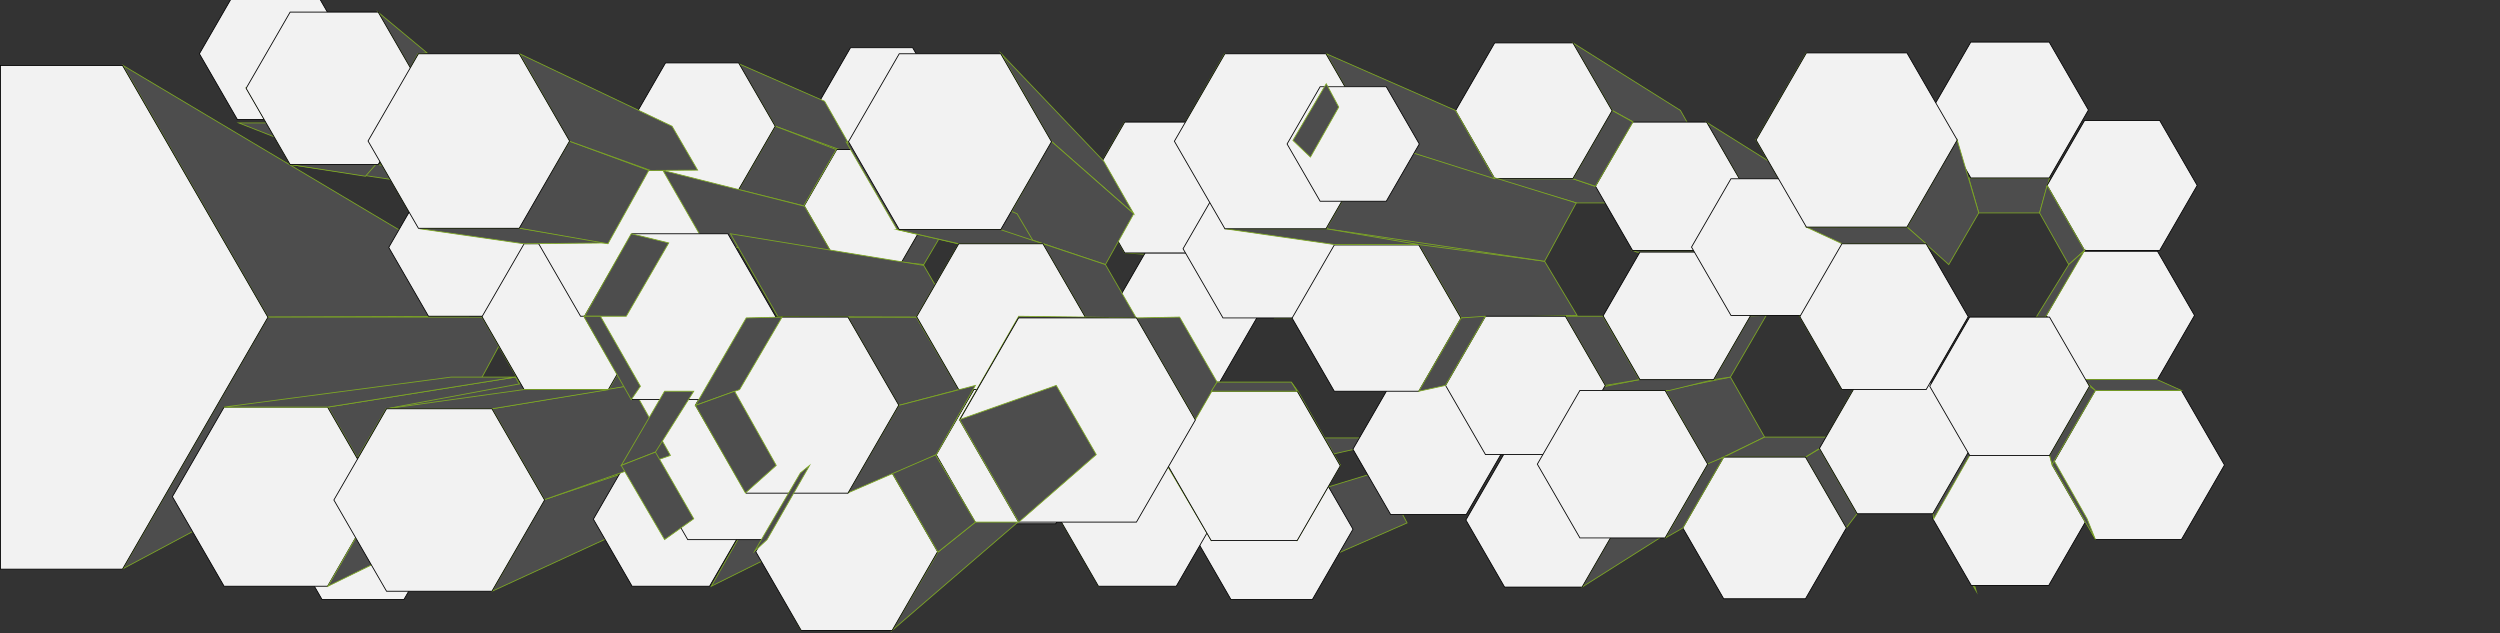<svg xmlns="http://www.w3.org/2000/svg" width="3000" height="760" viewBox="0 0 3000 760">
  <rect x="0" y="0" width="3000" height="760" fill="#333333" stroke="none"/>
  <defs>
    <style>
      .cls-1 {
        fill: #4d4d4d;
        stroke: #7ea824;
      }

      .cls-1, .cls-2 {
        stroke-miterlimit: 10;
      }

      .cls-2 {
        fill: #f2f2f2;
        stroke: #000;
      }
    </style>
  </defs>
  <title>aartics_artboards_ungroupedfortest</title>
  <g id="_08stage" data-name="08stage">
    <polygon id="s41" class="cls-1" points="1367.5 240.5 1408.5 307.5 1349.5 303.5 1304.5 224.5 1367.5 240.5"/>
    <polygon id="s88" class="cls-1" points="2447.5 255.5 2374.5 255.5 2362.5 213.5 2459.5 213.5 2447.5 255.5"/>
    <polygon id="s40" class="cls-1" points="1330.5 380.5 1375.5 303.5 1434.5 310.5 1393.5 379.5 1330.5 380.5"/>
    <polygon id="s52" class="cls-1" points="1368.5 240.5 1408.5 169.5 1349.5 146.5 1304.5 224.5 1368.5 240.5"/>
    <polygon id="s60" class="cls-1" points="1671.5 460.5 1700.5 450.5 1654.5 525.5 1626.5 539.5 1671.5 460.5"/>
    <polygon id="s62" class="cls-1" points="1429.5 634.5 1655.5 565.5 1688.5 627.5 1478.5 719.5 1429.5 634.5"/>
    <polygon id="s59" class="cls-1" points="1552.5 380.5 1603.5 468.5 1667.5 449.5 1625.5 380.5 1552.5 380.5"/>
    <polygon id="s61" class="cls-1" points="1591.5 525.5 1677.5 525.5 1623.5 539.5 1574.5 550.5 1477.5 550.5 1591.5 525.5"/>
    <polygon id="s57" class="cls-1" points="1801.5 254.5 1837.5 196.5 1469.5 64.5 1409.5 169.5 1801.5 254.5"/>
    <polygon id="s56" class="cls-1" points="1837.5 316.5 1801.5 254.5 1409.5 169.5 1469.5 274.5 1837.5 316.5"/>
    <polygon id="s94" class="cls-1" points="2313.5 571.5 2348.5 632.5 2371.5 709.5 2325.5 629.5 2313.5 571.5"/>
    <polygon id="_42" data-name="42" class="cls-2" points="2458.48 541.5 2365.52 541.5 2319.05 622 2365.52 702.5 2458.48 702.5 2504.95 622 2458.48 541.5"/>
    <polygon id="_50" data-name="50" class="cls-2" points="2591.61 144.5 2501.54 144.5 2456.5 222.5 2501.54 300.51 2591.61 300.51 2636.64 222.5 2591.61 144.5"/>
    <polygon id="_49" data-name="49" class="cls-2" points="2588.96 301.5 2500.04 301.5 2455.59 378.5 2500.04 455.5 2588.96 455.5 2633.41 378.5 2588.96 301.5"/>
    <polygon id="_48" data-name="48" class="cls-2" points="2617.67 468.5 2514.33 468.5 2462.65 558 2514.33 647.5 2617.67 647.5 2669.35 558 2617.67 468.5"/>
    <polygon id="_51" data-name="51" class="cls-2" points="2459.05 50.5 2364.95 50.5 2317.89 132 2364.95 213.5 2459.05 213.5 2506.11 132 2459.05 50.5"/>
    <polygon id="s87" class="cls-1" points="2338.5 317.5 2374.5 255.5 2348.5 167.5 2288.5 272.5 2338.5 317.5"/>
    <polygon id="s90" class="cls-1" points="2447.5 255.5 2456.5 222.5 2501.5 300.5 2482.5 317.5 2447.5 255.5"/>
    <polygon id="s92" class="cls-1" points="2171.5 214.5 2107.5 167.5 2167.5 63.5 2216.5 126.5 2171.5 214.5"/>
    <polygon id="s91" class="cls-1" points="2217.5 293.5 2167.5 272.5 2107.5 168.5 2171.5 214.5 2217.5 293.5"/>
    <polygon id="s89" class="cls-1" points="2482.5 317.5 2501.5 300.5 2454.5 380.5 2443.5 380.5 2482.5 317.5"/>
    <polygon id="s85" class="cls-1" points="2504.5 622.5 2514.5 647.5 2462.5 557.5 2458.5 541.5 2504.5 622.5"/>
    <polygon id="s84" class="cls-1" points="2166.5 548.5 2183.5 538.5 2228.5 616.5 2215.5 633.5 2166.5 548.5"/>
    <polygon id="s82" class="cls-1" points="1998.5 468.5 2076.5 452.5 2117.5 524.5 2049.5 557.5 1998.5 468.5"/>
    <polygon id="s80" class="cls-1" points="2056.5 455.5 2100.5 379.04 2119.5 378.5 2076.5 452.5 2056.5 455.5"/>
    <polygon id="s79" class="cls-1" points="1901.5 468.5 1967.5 455.5 2056.5 455.5 2003.5 468.5 1901.5 468.5"/>
    <polygon id="s78" class="cls-1" points="1878.5 379.5 1923.5 379.5 1967.5 455.5 1926.5 462.5 1878.5 379.5"/>
    <polygon id="s77" class="cls-1" points="1898.5 704.5 2015.5 630.5 2053.5 567.5 1944.5 624.5 1898.5 704.5"/>
    <polygon id="s76" class="cls-1" points="2047.5 146.5 2122.5 193.5 2157.5 255.5 2092.5 223.5 2047.5 146.5"/>
    <polygon id="s75" class="cls-1" points="1887.5 51.5 2016.5 132.5 2052.5 196.5 1934.5 132.5 1887.5 51.5"/>
    <polygon id="s73" class="cls-1" points="1793.5 214.5 1891.5 243.5 1971.5 243.5 1887.5 214.5 1793.5 214.5"/>
    <polygon id="s70" class="cls-1" points="1702.5 293.5 1853.5 313.5 1892.5 378.5 1753.5 381.5 1702.5 293.5"/>
    <polygon id="s68" class="cls-1" points="1964.5 302.65 1959.5 300.52 2047.5 300.52 2053.5 302.65 1964.5 302.65"/>
    <polygon id="s66" class="cls-1" points="2507.5 463.5 2514.5 468.5 2462.5 557.5 2459.5 546.5 2507.5 463.5"/>
    <polygon id="s67" class="cls-1" points="2588.5 455.5 2617.5 468.5 2514.5 468.5 2500.5 455.5 2588.5 455.5"/>
    <polygon id="s97" class="cls-1" points="2191.5 524.5 2183.5 538.5 2228.5 459.5 2233.5 452.5 2191.5 524.5"/>
    <polygon id="s95" class="cls-1" points="2307.5 459.5 2312.5 466.5 2358.5 546.5 2352.5 538.5 2307.5 459.5"/>
    <polygon id="s93" class="cls-1" points="2363.5 538.5 2366.5 541.5 2320.5 622.5 2319.5 615.5 2363.5 538.5"/>
    <polygon id="s58" class="cls-1" points="1602.5 298.5 1580.5 293.5 1529.5 381.5 1554.5 381.5 1602.5 298.5"/>
    <polygon id="s35" class="cls-1" points="1447.5 303.5 1410.5 298.5 1458.5 381.5 1494.5 380.5 1447.5 303.5"/>
    <polygon id="s36" class="cls-1" points="1442.5 299.5 1485.5 225.5 1458.5 215.5 1410.5 298.5 1442.5 299.5"/>
    <polygon id="s83" class="cls-1" points="2068.5 548.5 2117.5 524.5 2205.5 524.5 2166.5 548.5 2068.5 548.5"/>
    <polygon id="_45" data-name="45" class="cls-2" points="2319.32 459.5 2228.68 459.5 2183.36 538 2228.68 616.5 2319.32 616.5 2364.64 538 2319.32 459.5"/>
    <polygon id="_39" data-name="39" class="cls-2" points="2056.31 302.5 1967.93 302.5 1923.74 379.04 1967.93 455.58 2056.31 455.58 2100.5 379.04 2056.31 302.5"/>
    <polygon id="_37" data-name="37" class="cls-2" points="2047.96 146.5 1959.04 146.5 1914.59 223.5 1959.04 300.5 2047.96 300.5 2092.41 223.5 2047.96 146.5"/>
    <polygon id="_36" data-name="36" class="cls-2" points="2171.84 214.5 2077.16 214.5 2029.82 296.5 2077.16 378.5 2171.84 378.5 2219.18 296.5 2171.84 214.5"/>
    <polygon id="s86" class="cls-1" points="2210.5 292.5 2167.5 272.5 2288.5 272.5 2311.36 292.5 2210.5 292.5"/>
    <polygon id="_44" data-name="44" class="cls-2" points="2288.33 63.5 2167.67 63.5 2107.33 168 2167.67 272.5 2288.33 272.5 2348.67 168 2288.33 63.5"/>
    <polygon id="_43" data-name="43" class="cls-2" points="2459.42 380.5 2363.58 380.5 2315.66 463.5 2363.58 546.5 2459.42 546.5 2507.34 463.5 2459.42 380.5"/>
    <polygon id="s96" class="cls-1" points="2210.5 467.5 2221.5 452.5 2181.5 379.04 2159.5 379.5 2210.5 467.5"/>
    <polygon id="_46" data-name="46" class="cls-2" points="2311.36 292.5 2210.33 292.5 2159.81 380 2210.33 467.5 2311.36 467.5 2361.88 380 2311.36 292.5"/>
    <polygon id="_47" data-name="47" class="cls-2" points="2166.57 548.5 2068.43 548.5 2019.35 633.5 2068.43 718.5 2166.57 718.5 2215.65 633.5 2166.57 548.5"/>
    <polygon id="s81" class="cls-1" points="1998.5 645.5 2019.5 633.5 2068.5 548.5 2049.5 556.5 1998.5 645.5"/>
    <polygon id="_26" data-name="26" class="cls-2" points="1463.67 303.5 1374.18 303.5 1329.43 381 1374.18 458.5 1463.67 458.5 1508.41 381 1463.67 303.5"/>
    <polygon id="_27" data-name="27" class="cls-2" points="1440.32 146.5 1349.68 146.5 1304.36 225 1349.68 303.5 1440.32 303.5 1485.64 225 1440.32 146.5"/>
    <polygon id="_28" data-name="28" class="cls-2" points="1563.42 215.5 1467.58 215.5 1419.66 298.5 1467.58 381.5 1563.42 381.5 1611.34 298.5 1563.42 215.5"/>
    <polygon id="_33" data-name="33" class="cls-2" points="1759.42 460.56 1668.81 460.56 1623.5 539.03 1668.81 617.5 1759.42 617.5 1804.72 539.03 1759.42 460.56"/>
    <polygon id="_32" data-name="32" class="cls-2" points="1898.48 543.5 1805.52 543.5 1759.05 624 1805.52 704.5 1898.48 704.5 1944.95 624 1898.48 543.5"/>
    <polygon id="_41" data-name="41" class="cls-2" points="1878.42 379.5 1782.58 379.5 1734.66 462.5 1782.58 545.5 1878.42 545.5 1926.34 462.5 1878.42 379.5"/>
    <polygon id="s74" class="cls-1" points="1887.5 214.5 1914.5 223.5 1959.5 146.5 1934.5 132.5 1887.5 214.5"/>
    <polygon id="_38" data-name="38" class="cls-2" points="1887.54 51.5 1793.62 51.5 1746.66 132.84 1793.62 214.17 1887.54 214.17 1934.5 132.84 1887.54 51.5"/>
    <polygon id="_40" data-name="40" class="cls-2" points="1998.1 468.5 1895.9 468.5 1844.81 557 1895.9 645.5 1998.1 645.5 2049.19 557 1998.1 468.5"/>
    <polygon id="_35" data-name="35" class="cls-2" points="1702.52 293.96 1601.17 293.96 1550.5 381.73 1601.17 469.5 1702.52 469.5 1753.19 381.73 1702.52 293.96"/>
    <polygon id="_34" data-name="34" class="cls-2" points="1574.79 550.5 1477.21 550.5 1428.43 635 1477.21 719.5 1574.79 719.5 1623.57 635 1574.79 550.5"/>
    <polygon id="s71" class="cls-1" points="1702.5 469.5 1734.5 462.5 1782.5 379.5 1753.5 381.5 1702.5 469.5"/>
    <polygon id="s69" class="cls-1" points="1651.5 169.5 1891.5 243.5 1853.5 313.5 1591.5 274.5 1651.5 169.5"/>
    <polygon id="s55" class="cls-1" points="1702.5 293.5 1591.5 274.5 1469.5 274.5 1601.5 293.5 1702.5 293.5"/>
    <polygon id="s72" class="cls-1" points="1591.5 64.5 1746.5 132.5 1793.5 214.5 1651.5 169.5 1591.5 64.5"/>
    <polygon id="_31" data-name="31" class="cls-2" points="1591.12 64.5 1469.88 64.5 1409.26 169.5 1469.88 274.5 1591.12 274.5 1651.74 169.5 1591.12 64.5"/>
    <polygon id="s110" class="cls-1" points="1035.5 193.5 1100.5 194.5 1101.5 186.5 1028.5 187.5 1035.5 193.5"/>
    <polygon id="s1" class="cls-1" points="286.5 147.5 378.5 147.5 451.5 181.5 375.5 182.5 286.5 147.5"/>
    <polygon id="_2" data-name="2" class="cls-2" points="376.11 -14.5 284.89 -14.5 239.28 64.5 284.89 143.5 376.11 143.5 421.72 64.5 376.11 -14.5"/>
    <polygon id="s33" class="cls-1" points="147.5 78.5 321.5 380.5 562.5 379.5 513.5 296.5 147.5 78.5"/>
    <polygon id="s32" class="cls-1" points="147.5 682.5 578.5 452.5 617.5 380.5 321.5 380.5 147.5 682.5"/>
    <polygon id="s3" class="cls-1" points="393.5 488.5 455.5 595.5 659.5 525.5 618.5 452.5 393.5 488.5"/>
    <polygon id="s20" class="cls-1" points="1019.5 170.5 1220.5 256.5 1253.5 193.5 1080.5 64.5 1019.5 170.5"/>
    <polygon id="s23" class="cls-1" points="1222.5 379.5 1257.5 442.5 1150.5 467.5 1099.5 380.5 1222.5 379.5"/>
    <polygon id="s50" class="cls-1" points="1017.5 380.5 1099.5 380.5 1150.5 467.5 1078.5 486.5 1017.5 380.5"/>
    <polygon id="s19" class="cls-1" points="470.5 215.5 560.5 215.5 453.5 197.5 348.5 197.5 470.5 215.5"/>
    <polygon id="s18" class="cls-1" points="441.5 169.5 578.5 206.5 628.5 292.5 502.5 273.5 441.5 169.5"/>
    <polygon id="s17" class="cls-1" points="695.5 379.5 578.5 380.5 628.5 292.5 730.5 319.5 695.5 379.5"/>
    <polygon id="s16" class="cls-1" points="695.5 379.5 731.5 440.5 628.5 467.5 578.5 380.5 695.5 379.5"/>
    <polygon id="s15" class="cls-1" points="744.5 524.5 659.5 524.5 590.5 549.5 685.5 549.5 744.5 524.5"/>
    <polygon id="s14" class="cls-1" points="463.5 490.5 731.5 440.5 699.5 504.5 400.5 598.5 463.5 490.5"/>
    <polygon id="s9" class="cls-1" points="1108.5 194.5 1068.5 173.5 1108.5 104.5 1144.5 131.5 1108.5 194.5"/>
    <polygon id="s8" class="cls-1" points="1108.5 194.5 1144.5 256.5 1108.5 242.5 1068.5 173.5 1108.5 194.5"/>
    <polygon id="s7" class="cls-1" points="1144.5 256.5 1220.5 256.5 1188.5 242.5 1108.5 242.5 1144.5 256.5"/>
    <polygon id="_9" data-name="9" class="cls-2" points="1095.2 57.28 1020.59 57.28 983.29 121.89 1020.59 186.5 1095.2 186.5 1132.5 121.89 1095.2 57.28"/>
    <polygon id="s48" class="cls-1" points="1108.5 317.5 1081.5 314.5 1120.5 246.5 1144.5 256.5 1108.5 317.5"/>
    <polygon id="s54" class="cls-1" points="886.5 76.5 989.5 121.5 1026.5 186.5 930.5 151.5 886.5 76.5"/>
    <polygon id="_10" data-name="10" class="cls-2" points="1081.97 179.5 1004.03 179.5 965.06 247 1004.03 314.5 1081.97 314.5 1120.94 247 1081.97 179.5"/>
    <polygon id="_5" data-name="5" class="cls-2" points="484.65 549.5 386.5 549.5 337.43 634.5 386.5 719.5 484.65 719.5 533.73 634.5 484.65 549.5"/>
    <polygon id="s43" class="cls-1" points="590.5 709.5 777.5 623.5 823.5 542.5 653.5 599.5 590.5 709.5"/>
    <polygon id="s53" class="cls-1" points="853.5 703.5 899.5 622.5 1037.5 567.5 1004.5 628.5 853.5 703.5"/>
    <polygon id="_14" data-name="14" class="cls-2" points="851.5 542.5 758.52 542.5 712.05 623 758.52 703.5 851.48 703.5 897.95 623 851.5 542.5"/>
    <polygon id="_13" data-name="13" class="cls-2" points="804.44 379.5 708.02 379.5 659.82 463 708.02 546.5 804.44 546.5 852.65 463 804.44 379.5"/>
    <polygon id="s29" class="cls-1" points="1329 567.5 1271.5 622.5 1318.5 703.5 1363.5 628.5 1329 567.5"/>
    <polygon id="_23" data-name="23" class="cls-2" points="1411.51 541.83 1318.17 541.83 1271.5 622.66 1318.17 703.5 1411.51 703.5 1458.18 622.66 1411.51 541.83"/>
    <polygon id="s27" class="cls-1" points="1364.5 503.5 1434.5 504.5 1409.5 541.5 1318.5 541.5 1364.5 503.5"/>
    <polygon id="s28" class="cls-1" points="1328.5 567.5 1364.5 503.5 1318.5 541.5 1271.5 622.5 1328.5 567.5"/>
    <polygon id="_19" data-name="19" class="cls-2" points="1266.86 462.96 1171.29 462.96 1123.5 545.73 1171.29 628.5 1266.86 628.5 1314.65 545.73 1266.86 462.96"/>
    <polygon id="s26" class="cls-1" points="961.5 756.5 1147.5 628.5 1109.5 567.5 909.5 661.5 961.5 756.5"/>
    <polygon id="_15" data-name="15" class="cls-2" points="928.1 469.5 825.29 469.5 773.89 558.53 825.29 647.57 928.1 647.57 979.5 558.53 928.1 469.5"/>
    <polygon id="s42" class="cls-1" points="886.5 227.5 964.5 247 1003.5 179.5 930.5 151.5 886.5 227.5"/>
    <polygon id="_8" data-name="8" class="cls-2" points="886.38 75.5 798.62 75.5 754.74 151.5 798.62 227.5 886.38 227.5 930.26 151.5 886.38 75.5"/>
    <polygon id="s2" class="cls-1" points="348.5 197.5 295.5 105.5 453.5 194.5 438.5 211.5 348.5 197.5"/>
    <polygon id="_6" data-name="6" class="cls-2" points="609.57 214.29 514.19 214.29 466.5 296.9 514.19 379.5 609.57 379.5 657.26 296.9 609.57 214.29"/>
    <polygon id="s45" class="cls-1" points="730.5 467.5 757.5 462.5 804.5 380.5 780.5 380 730.5 467.5"/>
    <polygon id="_12" data-name="12" class="cls-2" points="729.98 292.5 628.95 292.5 578.43 380 628.95 467.5 729.98 467.5 780.5 380 729.98 292.5"/>
    <polygon id="_11" data-name="11" class="cls-2" points="797.88 204.16 696.66 204.16 646.04 291.83 696.66 379.5 797.88 379.5 848.5 291.83 797.88 204.16"/>
    <polygon id="s100" class="cls-1" points="795.5 204.5 845.5 291.5 1004.5 314.5 965.5 247.5 795.5 204.5"/>
    <polygon id="s49" class="cls-1" points="876.5 280.5 1108.5 318.5 1144.5 380.51 933.5 380 876.5 280.5"/>
    <polygon id="s4" class="cls-1" points="628.5 292.5 503.5 274.5 621.5 273.5 730.5 291.5 628.5 292.5"/>
    <polygon id="_17" data-name="17" class="cls-2" points="1188.41 104.5 1108.74 104.5 1068.9 173.5 1108.74 242.5 1188.41 242.5 1228.25 173.5 1188.41 104.5"/>
    <polygon id="s34" class="cls-1" points="453.5 14.5 512.5 63.5 501.5 64.5 492.5 81.5 453.5 14.5"/>
    <polygon id="_3" data-name="3" class="cls-2" points="393.06 488.5 268.94 488.5 206.87 596 268.94 703.5 393.06 703.5 455.13 596 393.06 488.5"/>
    <polygon id="_4" data-name="4" class="cls-2" points="453.83 14.5 348.17 14.5 295.35 106 348.17 197.5 453.83 197.5 506.65 106 453.83 14.5"/>
    <polygon id="s107" class="cls-1" points="1201.5 64.5 1324.5 193.5 1360.5 256.5 1261.5 169.5 1201.5 64.5"/>
    <polygon id="s106" class="cls-1" points="1201.5 275.5 1261.5 169.5 1360.5 256.5 1326.5 317.5 1251.57 292.32 1201.5 275.5"/>
    <polygon id="s65" class="cls-1" points="967.5 558.5 1072.74 558.5 1065.5 567.5 956.5 567.5 967.5 558.5"/>
    <polygon id="s21" class="cls-1" points="1220.5 256.5 1256.5 317.5 1076.5 275.5 1015.5 170.5 1220.5 256.5"/>
    <polygon id="s30" class="cls-1" points="1150.5 292.5 1251.5 292.5 1200.5 275.5 1076.5 275.5 1150.5 292.5"/>
    <polygon id="s22" class="cls-1" points="1256.5 317.5 1222.5 379.5 1099.5 380.5 1150.5 292.5 1256.5 317.5"/>
    <polygon id="_24" data-name="24" class="cls-2" points="1200.91 64.5 1079.09 64.5 1018.18 170 1079.09 275.5 1200.91 275.5 1261.82 170 1200.91 64.5"/>
    <polygon id="s102" class="cls-1" points="1070.5 756.5 1221.5 626.5 1170.5 626.5 1125.5 662.5 1070.5 756.5"/>
    <polygon id="_21" data-name="21" class="cls-2" points="1070.56 567.5 961.44 567.5 906.88 662 961.44 756.5 1070.56 756.5 1125.12 662 1070.56 567.5"/>
    <polygon id="s64" class="cls-1" points="1125.5 662.5 1070.5 567.5 1122.5 545.5 1170.5 626.5 1125.5 662.5"/>
    <polygon id="s47" class="cls-1" points="621.5 273.5 683.5 169.5 778.5 204.5 729.5 292.5 621.5 273.5"/>
    <polygon id="s46" class="cls-1" points="623.5 64.5 683.5 169.5 780.5 204.5 837.15 204.16 806.5 151.5 623.5 64.5"/>
    <polygon id="s44" class="cls-1" points="653.5 599.5 804.5 546.5 757.5 462.5 590.5 490.5 653.5 599.5"/>
    <polygon id="s5" class="cls-1" points="730.5 467.5 590.5 490.5 463.5 490.5 628.5 467.5 730.5 467.5"/>
    <polygon id="s37" class="cls-1" points="1453.5 648.5 1458.5 622.5 1411.5 541.5 1400.5 558.5 1453.5 648.5"/>
    <polygon id="s109" class="cls-1" points="1554.5 634.5 1556.5 648.5 1608.5 558.5 1603.5 550.5 1554.5 634.5"/>
    <polygon id="s108" class="cls-1" points="1608.5 558.5 1589.5 527.5 1549.5 458.5 1557.5 469.5 1608.5 558.5"/>
    <polygon id="_29" data-name="29" class="cls-2" points="1556.67 469.5 1453.33 469.5 1401.65 559 1453.33 648.5 1556.67 648.5 1608.35 559 1556.67 469.5"/>
    <polygon id="s104" class="cls-1" points="1434.5 503.5 1460.5 458.5 1415.5 380.5 1363.5 381.5 1434.5 503.5"/>
    <polygon id="_7" data-name="7" class="cls-2" points="623.04 64.5 502.11 64.5 441.65 169.22 502.11 273.95 623.04 273.95 683.5 169.22 623.04 64.5"/>
    <polygon id="s105" class="cls-1" points="1326.5 317.5 1363.5 381.5 1302.5 380.5 1251.5 292.5 1326.5 317.5"/>
    <polygon id="_22" data-name="22" class="cls-2" points="1251.52 292.5 1150.48 292.5 1099.96 380 1150.48 467.5 1251.52 467.5 1302.04 380 1251.52 292.5"/>
    <polygon id="s103" class="cls-1" points="1453.5 469.5 1556.5 469.5 1549.5 458.5 1460.5 458.5 1453.5 469.5"/>
    <polygon id="s51" class="cls-1" points="1222.5 379.5 1151.5 503.5 1251.5 467.5 1302.5 380.5 1222.5 379.5"/>
    <polygon id="s101" class="cls-1" points="1017.5 591.5 1123.5 545.5 1170.5 462.5 1078.5 486.5 1017.5 591.5"/>
    <polygon id="s99" class="cls-1" points="590.5 549.5 455.5 595.5 393.5 703.5 534.5 634.5 590.5 549.5"/>
    <polygon id="_18" data-name="18" class="cls-2" points="590.3 490.5 463.86 490.5 400.64 600 463.86 709.5 590.3 709.5 653.52 600 590.3 490.5"/>
    <polygon id="_20" data-name="20" class="cls-2" points="1017.5 380.51 895.5 380.51 834.5 486.17 895.5 591.82 1017.5 591.82 1078.5 486.17 1017.5 380.51"/>
    <polygon id="_30" data-name="30" class="cls-2" points="1363.72 381.5 1222.28 381.5 1151.55 504 1222.28 626.5 1363.72 626.5 1434.45 504 1363.72 381.5"/>
    <polygon id="s98" class="cls-1" points="268.5 488.5 541.5 452.5 618.5 452.5 393.5 488.5 268.5 488.5"/>
    <polygon id="_1" data-name="1" class="cls-2" points="321.5 380.72 147.01 682.95 0.5 682.95 0.5 78.5 0.5 78.5 147.01 78.5 321.5 380.72"/>
    <polygon id="_16" data-name="16" class="cls-2" points="873.45 280.5 758.55 280.5 701.11 380 758.55 479.5 873.45 479.5 930.89 380 873.45 280.5"/>
    <polygon id="s11" class="cls-1" points="832.5 469.5 797.5 469.5 745.5 558.5 786.5 542.5 832.5 469.5"/>
    <polygon id="s10" class="cls-1" points="797.5 647.5 832.5 622.5 786.5 542.5 745.5 558.5 797.5 647.5"/>
    <polygon id="s6" class="cls-1" points="802.5 291.5 757.5 280.5 701.5 379.5 751.5 379.5 802.5 291.5"/>
    <polygon id="s12" class="cls-1" points="720.5 379.5 700.5 379.5 757.5 479.5 768.5 463.5 720.5 379.5"/>
    <polygon id="s25" class="cls-1" points="938.5 380.5 887.5 467.5 834.5 486.5 895.5 381.5 938.5 380.5"/>
    <polygon id="s24" class="cls-1" points="881.5 469.5 931.5 558.5 894.5 591.5 834.5 486.5 881.5 469.5"/>
    <polygon id="s31" class="cls-1" points="971.5 558.5 960.5 567.5 905.5 661.5 920.5 647.5 971.5 558.5"/>
    <polygon id="s38" class="cls-1" points="1267.5 462.5 1315.5 545.5 1222.5 626.5 1151.5 503.5 1267.5 462.5"/>
    <polygon id="_25" data-name="25" class="cls-2" points="1663.51 104.08 1584.17 104.08 1544.5 172.79 1584.17 241.5 1663.51 241.5 1703.17 172.79 1663.51 104.08"/>
    <polygon id="s63" class="cls-1" points="1572.5 188.5 1606.5 128.5 1591.5 100.5 1551.5 168.5 1572.5 188.5"/>
  </g>
</svg>
